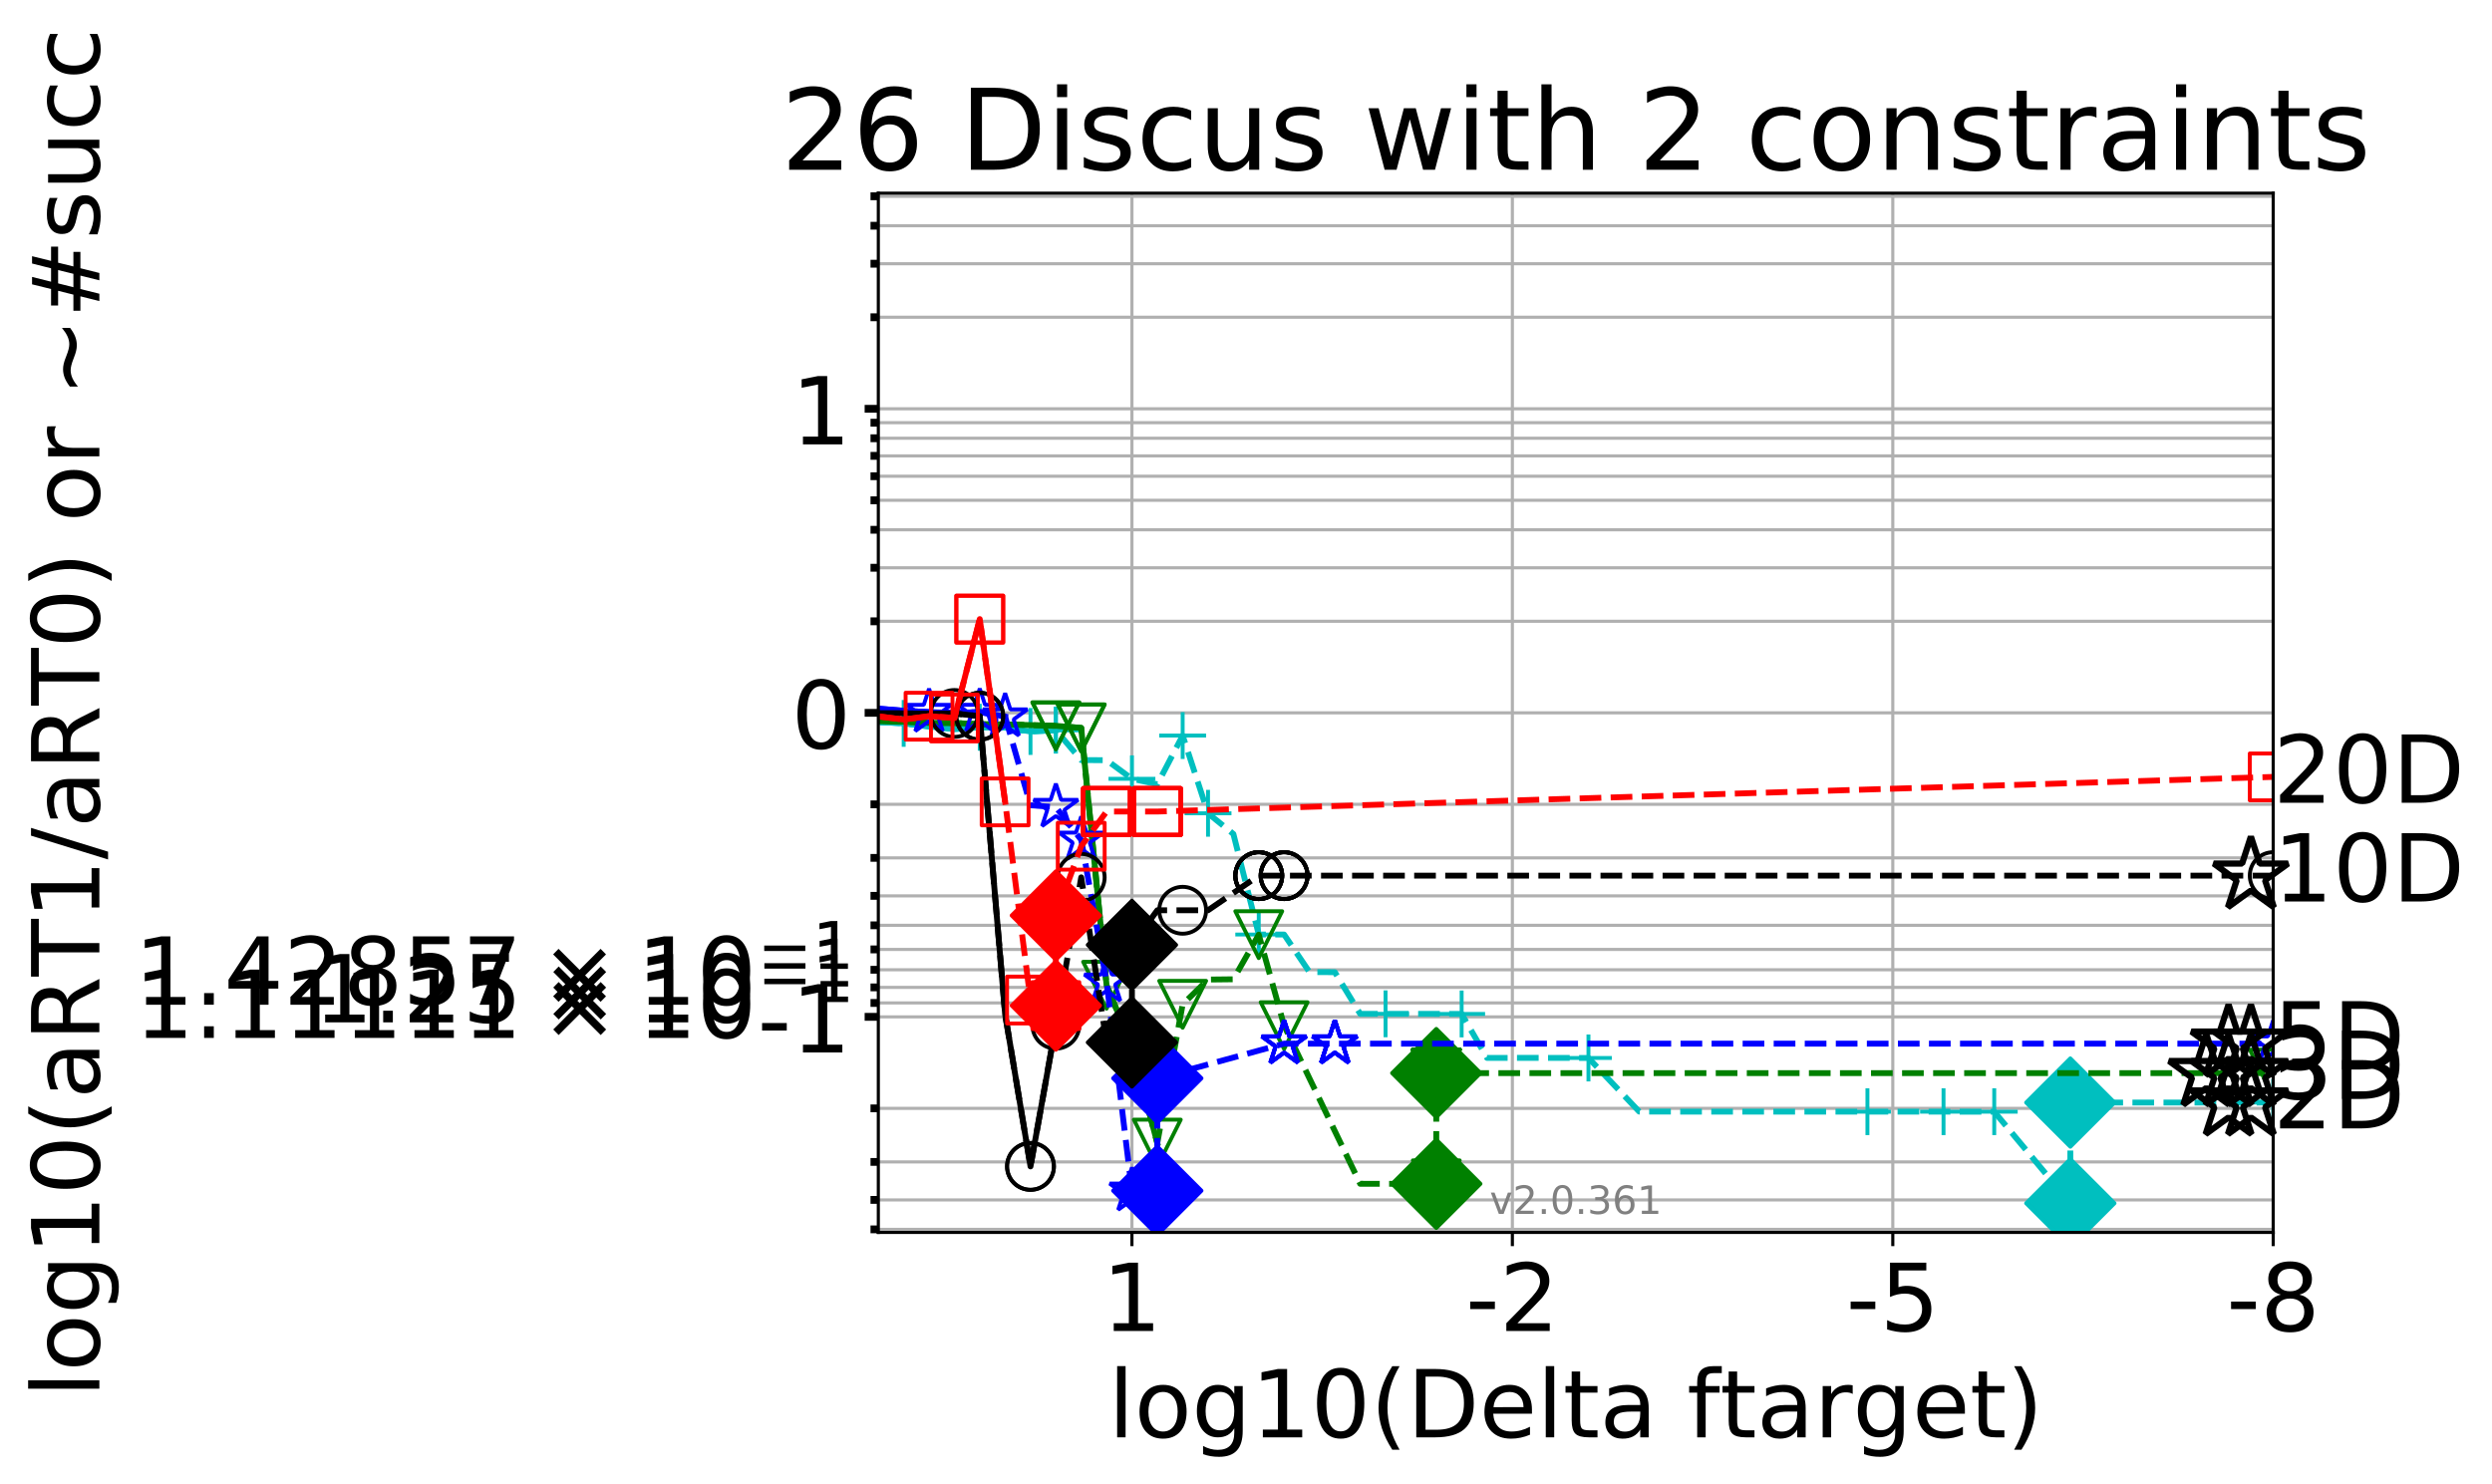 <?xml version="1.0" encoding="utf-8" standalone="no"?>
<!DOCTYPE svg PUBLIC "-//W3C//DTD SVG 1.1//EN"
  "http://www.w3.org/Graphics/SVG/1.1/DTD/svg11.dtd">
<!-- Created with matplotlib (http://matplotlib.org/) -->
<svg height="380pt" version="1.1" viewBox="0 0 638 380" width="638pt" xmlns="http://www.w3.org/2000/svg" xmlns:xlink="http://www.w3.org/1999/xlink">
 <defs>
  <style type="text/css">
*{stroke-linecap:butt;stroke-linejoin:round;}
  </style>
 </defs>
 <g id="figure_1">
  <g id="patch_1">
   <path d="M 0 380.235 
L 638.207 380.235 
L 638.207 0 
L 0 0 
z
" style="fill:#ffffff;"/>
  </g>
  <g id="axes_1">
   <g id="patch_2">
    <path d="M 224.868 315.58 
L 581.987 315.58 
L 581.987 49.468 
L 224.868 49.468 
z
" style="fill:#ffffff;"/>
   </g>
   <g id="matplotlib.axis_1">
    <g id="xtick_1">
     <g id="line2d_1">
      <path clip-path="url(#p2ea2e0d417)" d="M 581.987 315.58 
L 581.987 49.468 
" style="fill:none;stroke:#b0b0b0;stroke-linecap:square;stroke-width:0.8;"/>
     </g>
     <g id="line2d_2">
      <defs>
       <path d="M 0 0 
L 0 3.5 
" id="m1f373f2b9e" style="stroke:#000000;stroke-width:0.8;"/>
      </defs>
      <g>
       <use style="stroke:#000000;stroke-width:0.8;" x="581.987" xlink:href="#m1f373f2b9e" y="315.58"/>
      </g>
     </g>
     <g id="text_1">
      <!-- -8 -->
      <defs>
       <path d="M 4.891 31.391 
L 31.203 31.391 
L 31.203 23.391 
L 4.891 23.391 
z
" id="DejaVuSans-2d"/>
       <path d="M 31.781 34.625 
Q 24.75 34.625 20.719 30.859 
Q 16.703 27.094 16.703 20.516 
Q 16.703 13.922 20.719 10.156 
Q 24.75 6.391 31.781 6.391 
Q 38.812 6.391 42.859 10.172 
Q 46.922 13.969 46.922 20.516 
Q 46.922 27.094 42.891 30.859 
Q 38.875 34.625 31.781 34.625 
z
M 21.922 38.812 
Q 15.578 40.375 12.031 44.719 
Q 8.5 49.078 8.5 55.328 
Q 8.5 64.062 14.719 69.141 
Q 20.953 74.219 31.781 74.219 
Q 42.672 74.219 48.875 69.141 
Q 55.078 64.062 55.078 55.328 
Q 55.078 49.078 51.531 44.719 
Q 48 40.375 41.703 38.812 
Q 48.828 37.156 52.797 32.312 
Q 56.781 27.484 56.781 20.516 
Q 56.781 9.906 50.312 4.234 
Q 43.844 -1.422 31.781 -1.422 
Q 19.734 -1.422 13.25 4.234 
Q 6.781 9.906 6.781 20.516 
Q 6.781 27.484 10.781 32.312 
Q 14.797 37.156 21.922 38.812 
z
M 18.312 54.391 
Q 18.312 48.734 21.844 45.562 
Q 25.391 42.391 31.781 42.391 
Q 38.141 42.391 41.719 45.562 
Q 45.312 48.734 45.312 54.391 
Q 45.312 60.062 41.719 63.234 
Q 38.141 66.406 31.781 66.406 
Q 25.391 66.406 21.844 63.234 
Q 18.312 60.062 18.312 54.391 
z
" id="DejaVuSans-38"/>
      </defs>
      <g transform="translate(570.023 340.816)scale(0.24 -0.24)">
       <use xlink:href="#DejaVuSans-2d"/>
       <use x="36.084" xlink:href="#DejaVuSans-38"/>
      </g>
     </g>
    </g>
    <g id="xtick_2">
     <g id="line2d_3">
      <path clip-path="url(#p2ea2e0d417)" d="M 484.591 315.58 
L 484.591 49.468 
" style="fill:none;stroke:#b0b0b0;stroke-linecap:square;stroke-width:0.8;"/>
     </g>
     <g id="line2d_4">
      <g>
       <use style="stroke:#000000;stroke-width:0.8;" x="484.591" xlink:href="#m1f373f2b9e" y="315.58"/>
      </g>
     </g>
     <g id="text_2">
      <!-- -5 -->
      <defs>
       <path d="M 10.797 72.906 
L 49.516 72.906 
L 49.516 64.594 
L 19.828 64.594 
L 19.828 46.734 
Q 21.969 47.469 24.109 47.828 
Q 26.266 48.188 28.422 48.188 
Q 40.625 48.188 47.75 41.5 
Q 54.891 34.812 54.891 23.391 
Q 54.891 11.625 47.562 5.094 
Q 40.234 -1.422 26.906 -1.422 
Q 22.312 -1.422 17.547 -0.641 
Q 12.797 0.141 7.719 1.703 
L 7.719 11.625 
Q 12.109 9.234 16.797 8.062 
Q 21.484 6.891 26.703 6.891 
Q 35.156 6.891 40.078 11.328 
Q 45.016 15.766 45.016 23.391 
Q 45.016 31 40.078 35.438 
Q 35.156 39.891 26.703 39.891 
Q 22.75 39.891 18.812 39.016 
Q 14.891 38.141 10.797 36.281 
z
" id="DejaVuSans-35"/>
      </defs>
      <g transform="translate(472.627 340.816)scale(0.24 -0.24)">
       <use xlink:href="#DejaVuSans-2d"/>
       <use x="36.084" xlink:href="#DejaVuSans-35"/>
      </g>
     </g>
    </g>
    <g id="xtick_3">
     <g id="line2d_5">
      <path clip-path="url(#p2ea2e0d417)" d="M 387.195 315.58 
L 387.195 49.468 
" style="fill:none;stroke:#b0b0b0;stroke-linecap:square;stroke-width:0.8;"/>
     </g>
     <g id="line2d_6">
      <g>
       <use style="stroke:#000000;stroke-width:0.8;" x="387.195" xlink:href="#m1f373f2b9e" y="315.58"/>
      </g>
     </g>
     <g id="text_3">
      <!-- -2 -->
      <defs>
       <path d="M 19.188 8.297 
L 53.609 8.297 
L 53.609 0 
L 7.328 0 
L 7.328 8.297 
Q 12.938 14.109 22.625 23.891 
Q 32.328 33.688 34.812 36.531 
Q 39.547 41.844 41.422 45.531 
Q 43.312 49.219 43.312 52.781 
Q 43.312 58.594 39.234 62.25 
Q 35.156 65.922 28.609 65.922 
Q 23.969 65.922 18.812 64.312 
Q 13.672 62.703 7.812 59.422 
L 7.812 69.391 
Q 13.766 71.781 18.938 73 
Q 24.125 74.219 28.422 74.219 
Q 39.75 74.219 46.484 68.547 
Q 53.219 62.891 53.219 53.422 
Q 53.219 48.922 51.531 44.891 
Q 49.859 40.875 45.406 35.406 
Q 44.188 33.984 37.641 27.219 
Q 31.109 20.453 19.188 8.297 
z
" id="DejaVuSans-32"/>
      </defs>
      <g transform="translate(375.23 340.816)scale(0.24 -0.24)">
       <use xlink:href="#DejaVuSans-2d"/>
       <use x="36.084" xlink:href="#DejaVuSans-32"/>
      </g>
     </g>
    </g>
    <g id="xtick_4">
     <g id="line2d_7">
      <path clip-path="url(#p2ea2e0d417)" d="M 289.798 315.58 
L 289.798 49.468 
" style="fill:none;stroke:#b0b0b0;stroke-linecap:square;stroke-width:0.8;"/>
     </g>
     <g id="line2d_8">
      <g>
       <use style="stroke:#000000;stroke-width:0.8;" x="289.798" xlink:href="#m1f373f2b9e" y="315.58"/>
      </g>
     </g>
     <g id="text_4">
      <!-- 1 -->
      <defs>
       <path d="M 12.406 8.297 
L 28.516 8.297 
L 28.516 63.922 
L 10.984 60.406 
L 10.984 69.391 
L 28.422 72.906 
L 38.281 72.906 
L 38.281 8.297 
L 54.391 8.297 
L 54.391 0 
L 12.406 0 
z
" id="DejaVuSans-31"/>
      </defs>
      <g transform="translate(282.163 340.816)scale(0.24 -0.24)">
       <use xlink:href="#DejaVuSans-31"/>
      </g>
     </g>
    </g>
    <g id="text_5">
     <!-- log10(Delta ftarget) -->
     <defs>
      <path d="M 9.422 75.984 
L 18.406 75.984 
L 18.406 0 
L 9.422 0 
z
" id="DejaVuSans-6c"/>
      <path d="M 30.609 48.391 
Q 23.391 48.391 19.188 42.75 
Q 14.984 37.109 14.984 27.297 
Q 14.984 17.484 19.156 11.844 
Q 23.344 6.203 30.609 6.203 
Q 37.797 6.203 41.984 11.859 
Q 46.188 17.531 46.188 27.297 
Q 46.188 37.016 41.984 42.703 
Q 37.797 48.391 30.609 48.391 
z
M 30.609 56 
Q 42.328 56 49.016 48.375 
Q 55.719 40.766 55.719 27.297 
Q 55.719 13.875 49.016 6.219 
Q 42.328 -1.422 30.609 -1.422 
Q 18.844 -1.422 12.172 6.219 
Q 5.516 13.875 5.516 27.297 
Q 5.516 40.766 12.172 48.375 
Q 18.844 56 30.609 56 
z
" id="DejaVuSans-6f"/>
      <path d="M 45.406 27.984 
Q 45.406 37.75 41.375 43.109 
Q 37.359 48.484 30.078 48.484 
Q 22.859 48.484 18.828 43.109 
Q 14.797 37.75 14.797 27.984 
Q 14.797 18.266 18.828 12.891 
Q 22.859 7.516 30.078 7.516 
Q 37.359 7.516 41.375 12.891 
Q 45.406 18.266 45.406 27.984 
z
M 54.391 6.781 
Q 54.391 -7.172 48.188 -13.984 
Q 42 -20.797 29.203 -20.797 
Q 24.469 -20.797 20.266 -20.094 
Q 16.062 -19.391 12.109 -17.922 
L 12.109 -9.188 
Q 16.062 -11.328 19.922 -12.344 
Q 23.781 -13.375 27.781 -13.375 
Q 36.625 -13.375 41.016 -8.766 
Q 45.406 -4.156 45.406 5.172 
L 45.406 9.625 
Q 42.625 4.781 38.281 2.391 
Q 33.938 0 27.875 0 
Q 17.828 0 11.672 7.656 
Q 5.516 15.328 5.516 27.984 
Q 5.516 40.672 11.672 48.328 
Q 17.828 56 27.875 56 
Q 33.938 56 38.281 53.609 
Q 42.625 51.219 45.406 46.391 
L 45.406 54.688 
L 54.391 54.688 
z
" id="DejaVuSans-67"/>
      <path d="M 31.781 66.406 
Q 24.172 66.406 20.328 58.906 
Q 16.5 51.422 16.5 36.375 
Q 16.5 21.391 20.328 13.891 
Q 24.172 6.391 31.781 6.391 
Q 39.453 6.391 43.281 13.891 
Q 47.125 21.391 47.125 36.375 
Q 47.125 51.422 43.281 58.906 
Q 39.453 66.406 31.781 66.406 
z
M 31.781 74.219 
Q 44.047 74.219 50.516 64.516 
Q 56.984 54.828 56.984 36.375 
Q 56.984 17.969 50.516 8.266 
Q 44.047 -1.422 31.781 -1.422 
Q 19.531 -1.422 13.062 8.266 
Q 6.594 17.969 6.594 36.375 
Q 6.594 54.828 13.062 64.516 
Q 19.531 74.219 31.781 74.219 
z
" id="DejaVuSans-30"/>
      <path d="M 31 75.875 
Q 24.469 64.656 21.281 53.656 
Q 18.109 42.672 18.109 31.391 
Q 18.109 20.125 21.312 9.062 
Q 24.516 -2 31 -13.188 
L 23.188 -13.188 
Q 15.875 -1.703 12.234 9.375 
Q 8.594 20.453 8.594 31.391 
Q 8.594 42.281 12.203 53.312 
Q 15.828 64.359 23.188 75.875 
z
" id="DejaVuSans-28"/>
      <path d="M 19.672 64.797 
L 19.672 8.109 
L 31.594 8.109 
Q 46.688 8.109 53.688 14.938 
Q 60.688 21.781 60.688 36.531 
Q 60.688 51.172 53.688 57.984 
Q 46.688 64.797 31.594 64.797 
z
M 9.812 72.906 
L 30.078 72.906 
Q 51.266 72.906 61.172 64.094 
Q 71.094 55.281 71.094 36.531 
Q 71.094 17.672 61.125 8.828 
Q 51.172 0 30.078 0 
L 9.812 0 
z
" id="DejaVuSans-44"/>
      <path d="M 56.203 29.594 
L 56.203 25.203 
L 14.891 25.203 
Q 15.484 15.922 20.484 11.062 
Q 25.484 6.203 34.422 6.203 
Q 39.594 6.203 44.453 7.469 
Q 49.312 8.734 54.109 11.281 
L 54.109 2.781 
Q 49.266 0.734 44.188 -0.344 
Q 39.109 -1.422 33.891 -1.422 
Q 20.797 -1.422 13.156 6.188 
Q 5.516 13.812 5.516 26.812 
Q 5.516 40.234 12.766 48.109 
Q 20.016 56 32.328 56 
Q 43.359 56 49.781 48.891 
Q 56.203 41.797 56.203 29.594 
z
M 47.219 32.234 
Q 47.125 39.594 43.094 43.984 
Q 39.062 48.391 32.422 48.391 
Q 24.906 48.391 20.391 44.141 
Q 15.875 39.891 15.188 32.172 
z
" id="DejaVuSans-65"/>
      <path d="M 18.312 70.219 
L 18.312 54.688 
L 36.812 54.688 
L 36.812 47.703 
L 18.312 47.703 
L 18.312 18.016 
Q 18.312 11.328 20.141 9.422 
Q 21.969 7.516 27.594 7.516 
L 36.812 7.516 
L 36.812 0 
L 27.594 0 
Q 17.188 0 13.234 3.875 
Q 9.281 7.766 9.281 18.016 
L 9.281 47.703 
L 2.688 47.703 
L 2.688 54.688 
L 9.281 54.688 
L 9.281 70.219 
z
" id="DejaVuSans-74"/>
      <path d="M 34.281 27.484 
Q 23.391 27.484 19.188 25 
Q 14.984 22.516 14.984 16.5 
Q 14.984 11.719 18.141 8.906 
Q 21.297 6.109 26.703 6.109 
Q 34.188 6.109 38.703 11.406 
Q 43.219 16.703 43.219 25.484 
L 43.219 27.484 
z
M 52.203 31.203 
L 52.203 0 
L 43.219 0 
L 43.219 8.297 
Q 40.141 3.328 35.547 0.953 
Q 30.953 -1.422 24.312 -1.422 
Q 15.922 -1.422 10.953 3.297 
Q 6 8.016 6 15.922 
Q 6 25.141 12.172 29.828 
Q 18.359 34.516 30.609 34.516 
L 43.219 34.516 
L 43.219 35.406 
Q 43.219 41.609 39.141 45 
Q 35.062 48.391 27.688 48.391 
Q 23 48.391 18.547 47.266 
Q 14.109 46.141 10.016 43.891 
L 10.016 52.203 
Q 14.938 54.109 19.578 55.047 
Q 24.219 56 28.609 56 
Q 40.484 56 46.344 49.844 
Q 52.203 43.703 52.203 31.203 
z
" id="DejaVuSans-61"/>
      <path id="DejaVuSans-20"/>
      <path d="M 37.109 75.984 
L 37.109 68.5 
L 28.516 68.5 
Q 23.688 68.5 21.797 66.547 
Q 19.922 64.594 19.922 59.516 
L 19.922 54.688 
L 34.719 54.688 
L 34.719 47.703 
L 19.922 47.703 
L 19.922 0 
L 10.891 0 
L 10.891 47.703 
L 2.297 47.703 
L 2.297 54.688 
L 10.891 54.688 
L 10.891 58.5 
Q 10.891 67.625 15.141 71.797 
Q 19.391 75.984 28.609 75.984 
z
" id="DejaVuSans-66"/>
      <path d="M 41.109 46.297 
Q 39.594 47.172 37.812 47.578 
Q 36.031 48 33.891 48 
Q 26.266 48 22.188 43.047 
Q 18.109 38.094 18.109 28.812 
L 18.109 0 
L 9.078 0 
L 9.078 54.688 
L 18.109 54.688 
L 18.109 46.188 
Q 20.953 51.172 25.484 53.578 
Q 30.031 56 36.531 56 
Q 37.453 56 38.578 55.875 
Q 39.703 55.766 41.062 55.516 
z
" id="DejaVuSans-72"/>
      <path d="M 8.016 75.875 
L 15.828 75.875 
Q 23.141 64.359 26.781 53.312 
Q 30.422 42.281 30.422 31.391 
Q 30.422 20.453 26.781 9.375 
Q 23.141 -1.703 15.828 -13.188 
L 8.016 -13.188 
Q 14.5 -2 17.703 9.062 
Q 20.906 20.125 20.906 31.391 
Q 20.906 42.672 17.703 53.656 
Q 14.5 64.656 8.016 75.875 
z
" id="DejaVuSans-29"/>
     </defs>
     <g transform="translate(283.752 368.043)scale(0.24 -0.24)">
      <use xlink:href="#DejaVuSans-6c"/>
      <use x="27.783" xlink:href="#DejaVuSans-6f"/>
      <use x="88.965" xlink:href="#DejaVuSans-67"/>
      <use x="152.441" xlink:href="#DejaVuSans-31"/>
      <use x="216.064" xlink:href="#DejaVuSans-30"/>
      <use x="279.688" xlink:href="#DejaVuSans-28"/>
      <use x="318.701" xlink:href="#DejaVuSans-44"/>
      <use x="395.703" xlink:href="#DejaVuSans-65"/>
      <use x="457.227" xlink:href="#DejaVuSans-6c"/>
      <use x="485.01" xlink:href="#DejaVuSans-74"/>
      <use x="524.219" xlink:href="#DejaVuSans-61"/>
      <use x="585.498" xlink:href="#DejaVuSans-20"/>
      <use x="617.285" xlink:href="#DejaVuSans-66"/>
      <use x="652.475" xlink:href="#DejaVuSans-74"/>
      <use x="691.684" xlink:href="#DejaVuSans-61"/>
      <use x="752.963" xlink:href="#DejaVuSans-72"/>
      <use x="794.061" xlink:href="#DejaVuSans-67"/>
      <use x="857.537" xlink:href="#DejaVuSans-65"/>
      <use x="919.061" xlink:href="#DejaVuSans-74"/>
      <use x="958.27" xlink:href="#DejaVuSans-29"/>
     </g>
    </g>
   </g>
   <g id="matplotlib.axis_2">
    <g id="ytick_1">
     <g id="line2d_9">
      <path clip-path="url(#p2ea2e0d417)" d="M 224.868 260.375 
L 581.987 260.375 
" style="fill:none;stroke:#b0b0b0;stroke-linecap:square;stroke-width:0.8;"/>
     </g>
     <g id="line2d_10">
      <defs>
       <path d="M 0 0 
L -3.5 0 
" id="m0659b19c96" style="stroke:#000000;stroke-width:2;"/>
      </defs>
      <g>
       <use style="stroke:#000000;stroke-width:2;" x="224.868" xlink:href="#m0659b19c96" y="260.375"/>
      </g>
     </g>
     <g id="text_6">
      <!-- -1 -->
      <g transform="translate(193.939 269.493)scale(0.24 -0.24)">
       <use xlink:href="#DejaVuSans-2d"/>
       <use x="36.084" xlink:href="#DejaVuSans-31"/>
      </g>
     </g>
    </g>
    <g id="ytick_2">
     <g id="line2d_11">
      <path clip-path="url(#p2ea2e0d417)" d="M 224.868 182.524 
L 581.987 182.524 
" style="fill:none;stroke:#b0b0b0;stroke-linecap:square;stroke-width:0.8;"/>
     </g>
     <g id="line2d_12">
      <g>
       <use style="stroke:#000000;stroke-width:2;" x="224.868" xlink:href="#m0659b19c96" y="182.524"/>
      </g>
     </g>
     <g id="text_7">
      <!-- 0 -->
      <g transform="translate(202.597 191.642)scale(0.24 -0.24)">
       <use xlink:href="#DejaVuSans-30"/>
      </g>
     </g>
    </g>
    <g id="ytick_3">
     <g id="line2d_13">
      <path clip-path="url(#p2ea2e0d417)" d="M 224.868 104.673 
L 581.987 104.673 
" style="fill:none;stroke:#b0b0b0;stroke-linecap:square;stroke-width:0.8;"/>
     </g>
     <g id="line2d_14">
      <g>
       <use style="stroke:#000000;stroke-width:2;" x="224.868" xlink:href="#m0659b19c96" y="104.673"/>
      </g>
     </g>
     <g id="text_8">
      <!-- 1 -->
      <g transform="translate(202.597 113.791)scale(0.24 -0.24)">
       <use xlink:href="#DejaVuSans-31"/>
      </g>
     </g>
    </g>
    <g id="ytick_4">
     <g id="line2d_15">
      <path clip-path="url(#p2ea2e0d417)" d="M 224.868 314.79 
L 581.987 314.79 
" style="fill:none;stroke:#b0b0b0;stroke-linecap:square;stroke-width:0.8;"/>
     </g>
     <g id="line2d_16">
      <defs>
       <path d="M 0 0 
L -2 0 
" id="mede26417a7" style="stroke:#000000;stroke-width:2;"/>
      </defs>
      <g>
       <use style="stroke:#000000;stroke-width:2;" x="224.868" xlink:href="#mede26417a7" y="314.79"/>
      </g>
     </g>
    </g>
    <g id="ytick_5">
     <g id="line2d_17">
      <path clip-path="url(#p2ea2e0d417)" d="M 224.868 307.246 
L 581.987 307.246 
" style="fill:none;stroke:#b0b0b0;stroke-linecap:square;stroke-width:0.8;"/>
     </g>
     <g id="line2d_18">
      <g>
       <use style="stroke:#000000;stroke-width:2;" x="224.868" xlink:href="#mede26417a7" y="307.246"/>
      </g>
     </g>
    </g>
    <g id="ytick_6">
     <g id="line2d_19">
      <path clip-path="url(#p2ea2e0d417)" d="M 224.868 297.519 
L 581.987 297.519 
" style="fill:none;stroke:#b0b0b0;stroke-linecap:square;stroke-width:0.8;"/>
     </g>
     <g id="line2d_20">
      <g>
       <use style="stroke:#000000;stroke-width:2;" x="224.868" xlink:href="#mede26417a7" y="297.519"/>
      </g>
     </g>
    </g>
    <g id="ytick_7">
     <g id="line2d_21">
      <path clip-path="url(#p2ea2e0d417)" d="M 224.868 283.81 
L 581.987 283.81 
" style="fill:none;stroke:#b0b0b0;stroke-linecap:square;stroke-width:0.8;"/>
     </g>
     <g id="line2d_22">
      <g>
       <use style="stroke:#000000;stroke-width:2;" x="224.868" xlink:href="#mede26417a7" y="283.81"/>
      </g>
     </g>
    </g>
    <g id="ytick_8">
     <g id="line2d_23">
      <path clip-path="url(#p2ea2e0d417)" d="M 224.868 256.812 
L 581.987 256.812 
" style="fill:none;stroke:#b0b0b0;stroke-linecap:square;stroke-width:0.8;"/>
     </g>
     <g id="line2d_24">
      <g>
       <use style="stroke:#000000;stroke-width:2;" x="224.868" xlink:href="#mede26417a7" y="256.812"/>
      </g>
     </g>
     <g id="text_9">
      <!-- $\mathdefault{1.11111\times10^{-1}}$ -->
      <defs>
       <path d="M 10.688 12.406 
L 21 12.406 
L 21 0 
L 10.688 0 
z
" id="DejaVuSans-2e"/>
       <path d="M 70.125 53.719 
L 47.797 31.297 
L 70.125 8.984 
L 64.312 3.078 
L 41.891 25.484 
L 19.484 3.078 
L 13.719 8.984 
L 35.984 31.297 
L 13.719 53.719 
L 19.484 59.625 
L 41.891 37.203 
L 64.312 59.625 
z
" id="DejaVuSans-d7"/>
       <path d="M 10.594 35.5 
L 73.188 35.5 
L 73.188 27.203 
L 10.594 27.203 
z
" id="DejaVuSans-2212"/>
      </defs>
      <g transform="translate(34.428 265.931)scale(0.24 -0.24)">
       <use transform="translate(0 0.684)" xlink:href="#DejaVuSans-31"/>
       <use transform="translate(63.623 0.684)" xlink:href="#DejaVuSans-2e"/>
       <use transform="translate(95.41 0.684)" xlink:href="#DejaVuSans-31"/>
       <use transform="translate(159.033 0.684)" xlink:href="#DejaVuSans-31"/>
       <use transform="translate(222.656 0.684)" xlink:href="#DejaVuSans-31"/>
       <use transform="translate(286.279 0.684)" xlink:href="#DejaVuSans-31"/>
       <use transform="translate(349.902 0.684)" xlink:href="#DejaVuSans-31"/>
       <use transform="translate(433.008 0.684)" xlink:href="#DejaVuSans-d7"/>
       <use transform="translate(536.279 0.684)" xlink:href="#DejaVuSans-31"/>
       <use transform="translate(599.902 0.684)" xlink:href="#DejaVuSans-30"/>
       <use transform="translate(664.482 38.966)scale(0.7)" xlink:href="#DejaVuSans-2212"/>
       <use transform="translate(723.135 38.966)scale(0.7)" xlink:href="#DejaVuSans-31"/>
      </g>
     </g>
    </g>
    <g id="ytick_9">
     <g id="line2d_25">
      <path clip-path="url(#p2ea2e0d417)" d="M 224.868 252.83 
L 581.987 252.83 
" style="fill:none;stroke:#b0b0b0;stroke-linecap:square;stroke-width:0.8;"/>
     </g>
     <g id="line2d_26">
      <g>
       <use style="stroke:#000000;stroke-width:2;" x="224.868" xlink:href="#mede26417a7" y="252.83"/>
      </g>
     </g>
     <g id="text_10">
      <!-- $\mathdefault{1.25\times10^{-1}}$ -->
      <g transform="translate(80.267 261.948)scale(0.24 -0.24)">
       <use transform="translate(0 0.684)" xlink:href="#DejaVuSans-31"/>
       <use transform="translate(63.623 0.684)" xlink:href="#DejaVuSans-2e"/>
       <use transform="translate(95.332 0.684)" xlink:href="#DejaVuSans-32"/>
       <use transform="translate(158.955 0.684)" xlink:href="#DejaVuSans-35"/>
       <use transform="translate(242.061 0.684)" xlink:href="#DejaVuSans-d7"/>
       <use transform="translate(345.332 0.684)" xlink:href="#DejaVuSans-31"/>
       <use transform="translate(408.955 0.684)" xlink:href="#DejaVuSans-30"/>
       <use transform="translate(473.535 38.966)scale(0.7)" xlink:href="#DejaVuSans-2212"/>
       <use transform="translate(532.188 38.966)scale(0.7)" xlink:href="#DejaVuSans-31"/>
      </g>
     </g>
    </g>
    <g id="ytick_10">
     <g id="line2d_27">
      <path clip-path="url(#p2ea2e0d417)" d="M 224.868 248.315 
L 581.987 248.315 
" style="fill:none;stroke:#b0b0b0;stroke-linecap:square;stroke-width:0.8;"/>
     </g>
     <g id="line2d_28">
      <g>
       <use style="stroke:#000000;stroke-width:2;" x="224.868" xlink:href="#mede26417a7" y="248.315"/>
      </g>
     </g>
     <g id="text_11">
      <!-- $\mathdefault{1.42857\times10^{-1}}$ -->
      <defs>
       <path d="M 37.797 64.312 
L 12.891 25.391 
L 37.797 25.391 
z
M 35.203 72.906 
L 47.609 72.906 
L 47.609 25.391 
L 58.016 25.391 
L 58.016 17.188 
L 47.609 17.188 
L 47.609 0 
L 37.797 0 
L 37.797 17.188 
L 4.891 17.188 
L 4.891 26.703 
z
" id="DejaVuSans-34"/>
       <path d="M 8.203 72.906 
L 55.078 72.906 
L 55.078 68.703 
L 28.609 0 
L 18.312 0 
L 43.219 64.594 
L 8.203 64.594 
z
" id="DejaVuSans-37"/>
      </defs>
      <g transform="translate(34.428 257.434)scale(0.24 -0.24)">
       <use transform="translate(0 0.684)" xlink:href="#DejaVuSans-31"/>
       <use transform="translate(63.623 0.684)" xlink:href="#DejaVuSans-2e"/>
       <use transform="translate(95.41 0.684)" xlink:href="#DejaVuSans-34"/>
       <use transform="translate(159.033 0.684)" xlink:href="#DejaVuSans-32"/>
       <use transform="translate(222.656 0.684)" xlink:href="#DejaVuSans-38"/>
       <use transform="translate(286.279 0.684)" xlink:href="#DejaVuSans-35"/>
       <use transform="translate(349.793 0.684)" xlink:href="#DejaVuSans-37"/>
       <use transform="translate(432.898 0.684)" xlink:href="#DejaVuSans-d7"/>
       <use transform="translate(536.17 0.684)" xlink:href="#DejaVuSans-31"/>
       <use transform="translate(599.793 0.684)" xlink:href="#DejaVuSans-30"/>
       <use transform="translate(664.373 38.966)scale(0.7)" xlink:href="#DejaVuSans-2212"/>
       <use transform="translate(723.025 38.966)scale(0.7)" xlink:href="#DejaVuSans-31"/>
      </g>
     </g>
    </g>
    <g id="ytick_11">
     <g id="line2d_29">
      <path clip-path="url(#p2ea2e0d417)" d="M 224.868 243.104 
L 581.987 243.104 
" style="fill:none;stroke:#b0b0b0;stroke-linecap:square;stroke-width:0.8;"/>
     </g>
     <g id="line2d_30">
      <g>
       <use style="stroke:#000000;stroke-width:2;" x="224.868" xlink:href="#mede26417a7" y="243.104"/>
      </g>
     </g>
    </g>
    <g id="ytick_12">
     <g id="line2d_31">
      <path clip-path="url(#p2ea2e0d417)" d="M 224.868 236.939 
L 581.987 236.939 
" style="fill:none;stroke:#b0b0b0;stroke-linecap:square;stroke-width:0.8;"/>
     </g>
     <g id="line2d_32">
      <g>
       <use style="stroke:#000000;stroke-width:2;" x="224.868" xlink:href="#mede26417a7" y="236.939"/>
      </g>
     </g>
    </g>
    <g id="ytick_13">
     <g id="line2d_33">
      <path clip-path="url(#p2ea2e0d417)" d="M 224.868 229.395 
L 581.987 229.395 
" style="fill:none;stroke:#b0b0b0;stroke-linecap:square;stroke-width:0.8;"/>
     </g>
     <g id="line2d_34">
      <g>
       <use style="stroke:#000000;stroke-width:2;" x="224.868" xlink:href="#mede26417a7" y="229.395"/>
      </g>
     </g>
    </g>
    <g id="ytick_14">
     <g id="line2d_35">
      <path clip-path="url(#p2ea2e0d417)" d="M 224.868 219.668 
L 581.987 219.668 
" style="fill:none;stroke:#b0b0b0;stroke-linecap:square;stroke-width:0.8;"/>
     </g>
     <g id="line2d_36">
      <g>
       <use style="stroke:#000000;stroke-width:2;" x="224.868" xlink:href="#mede26417a7" y="219.668"/>
      </g>
     </g>
    </g>
    <g id="ytick_15">
     <g id="line2d_37">
      <path clip-path="url(#p2ea2e0d417)" d="M 224.868 205.959 
L 581.987 205.959 
" style="fill:none;stroke:#b0b0b0;stroke-linecap:square;stroke-width:0.8;"/>
     </g>
     <g id="line2d_38">
      <g>
       <use style="stroke:#000000;stroke-width:2;" x="224.868" xlink:href="#mede26417a7" y="205.959"/>
      </g>
     </g>
    </g>
    <g id="ytick_16">
     <g id="line2d_39">
      <path clip-path="url(#p2ea2e0d417)" d="M 224.868 159.088 
L 581.987 159.088 
" style="fill:none;stroke:#b0b0b0;stroke-linecap:square;stroke-width:0.8;"/>
     </g>
     <g id="line2d_40">
      <g>
       <use style="stroke:#000000;stroke-width:2;" x="224.868" xlink:href="#mede26417a7" y="159.088"/>
      </g>
     </g>
    </g>
    <g id="ytick_17">
     <g id="line2d_41">
      <path clip-path="url(#p2ea2e0d417)" d="M 224.868 145.379 
L 581.987 145.379 
" style="fill:none;stroke:#b0b0b0;stroke-linecap:square;stroke-width:0.8;"/>
     </g>
     <g id="line2d_42">
      <g>
       <use style="stroke:#000000;stroke-width:2;" x="224.868" xlink:href="#mede26417a7" y="145.379"/>
      </g>
     </g>
    </g>
    <g id="ytick_18">
     <g id="line2d_43">
      <path clip-path="url(#p2ea2e0d417)" d="M 224.868 135.653 
L 581.987 135.653 
" style="fill:none;stroke:#b0b0b0;stroke-linecap:square;stroke-width:0.8;"/>
     </g>
     <g id="line2d_44">
      <g>
       <use style="stroke:#000000;stroke-width:2;" x="224.868" xlink:href="#mede26417a7" y="135.653"/>
      </g>
     </g>
    </g>
    <g id="ytick_19">
     <g id="line2d_45">
      <path clip-path="url(#p2ea2e0d417)" d="M 224.868 128.108 
L 581.987 128.108 
" style="fill:none;stroke:#b0b0b0;stroke-linecap:square;stroke-width:0.8;"/>
     </g>
     <g id="line2d_46">
      <g>
       <use style="stroke:#000000;stroke-width:2;" x="224.868" xlink:href="#mede26417a7" y="128.108"/>
      </g>
     </g>
    </g>
    <g id="ytick_20">
     <g id="line2d_47">
      <path clip-path="url(#p2ea2e0d417)" d="M 224.868 121.944 
L 581.987 121.944 
" style="fill:none;stroke:#b0b0b0;stroke-linecap:square;stroke-width:0.8;"/>
     </g>
     <g id="line2d_48">
      <g>
       <use style="stroke:#000000;stroke-width:2;" x="224.868" xlink:href="#mede26417a7" y="121.944"/>
      </g>
     </g>
    </g>
    <g id="ytick_21">
     <g id="line2d_49">
      <path clip-path="url(#p2ea2e0d417)" d="M 224.868 116.732 
L 581.987 116.732 
" style="fill:none;stroke:#b0b0b0;stroke-linecap:square;stroke-width:0.8;"/>
     </g>
     <g id="line2d_50">
      <g>
       <use style="stroke:#000000;stroke-width:2;" x="224.868" xlink:href="#mede26417a7" y="116.732"/>
      </g>
     </g>
    </g>
    <g id="ytick_22">
     <g id="line2d_51">
      <path clip-path="url(#p2ea2e0d417)" d="M 224.868 112.217 
L 581.987 112.217 
" style="fill:none;stroke:#b0b0b0;stroke-linecap:square;stroke-width:0.8;"/>
     </g>
     <g id="line2d_52">
      <g>
       <use style="stroke:#000000;stroke-width:2;" x="224.868" xlink:href="#mede26417a7" y="112.217"/>
      </g>
     </g>
    </g>
    <g id="ytick_23">
     <g id="line2d_53">
      <path clip-path="url(#p2ea2e0d417)" d="M 224.868 108.235 
L 581.987 108.235 
" style="fill:none;stroke:#b0b0b0;stroke-linecap:square;stroke-width:0.8;"/>
     </g>
     <g id="line2d_54">
      <g>
       <use style="stroke:#000000;stroke-width:2;" x="224.868" xlink:href="#mede26417a7" y="108.235"/>
      </g>
     </g>
    </g>
    <g id="ytick_24">
     <g id="line2d_55">
      <path clip-path="url(#p2ea2e0d417)" d="M 224.868 81.237 
L 581.987 81.237 
" style="fill:none;stroke:#b0b0b0;stroke-linecap:square;stroke-width:0.8;"/>
     </g>
     <g id="line2d_56">
      <g>
       <use style="stroke:#000000;stroke-width:2;" x="224.868" xlink:href="#mede26417a7" y="81.237"/>
      </g>
     </g>
    </g>
    <g id="ytick_25">
     <g id="line2d_57">
      <path clip-path="url(#p2ea2e0d417)" d="M 224.868 67.528 
L 581.987 67.528 
" style="fill:none;stroke:#b0b0b0;stroke-linecap:square;stroke-width:0.8;"/>
     </g>
     <g id="line2d_58">
      <g>
       <use style="stroke:#000000;stroke-width:2;" x="224.868" xlink:href="#mede26417a7" y="67.528"/>
      </g>
     </g>
    </g>
    <g id="ytick_26">
     <g id="line2d_59">
      <path clip-path="url(#p2ea2e0d417)" d="M 224.868 57.802 
L 581.987 57.802 
" style="fill:none;stroke:#b0b0b0;stroke-linecap:square;stroke-width:0.8;"/>
     </g>
     <g id="line2d_60">
      <g>
       <use style="stroke:#000000;stroke-width:2;" x="224.868" xlink:href="#mede26417a7" y="57.802"/>
      </g>
     </g>
    </g>
    <g id="ytick_27">
     <g id="line2d_61">
      <path clip-path="url(#p2ea2e0d417)" d="M 224.868 50.257 
L 581.987 50.257 
" style="fill:none;stroke:#b0b0b0;stroke-linecap:square;stroke-width:0.8;"/>
     </g>
     <g id="line2d_62">
      <g>
       <use style="stroke:#000000;stroke-width:2;" x="224.868" xlink:href="#mede26417a7" y="50.257"/>
      </g>
     </g>
    </g>
    <g id="text_12">
     <!-- log10(aRT1/aRT0) or ~#succ -->
     <defs>
      <path d="M 44.391 34.188 
Q 47.562 33.109 50.562 29.594 
Q 53.562 26.078 56.594 19.922 
L 66.609 0 
L 56 0 
L 46.688 18.703 
Q 43.062 26.031 39.672 28.422 
Q 36.281 30.812 30.422 30.812 
L 19.672 30.812 
L 19.672 0 
L 9.812 0 
L 9.812 72.906 
L 32.078 72.906 
Q 44.578 72.906 50.734 67.672 
Q 56.891 62.453 56.891 51.906 
Q 56.891 45.016 53.688 40.469 
Q 50.484 35.938 44.391 34.188 
z
M 19.672 64.797 
L 19.672 38.922 
L 32.078 38.922 
Q 39.203 38.922 42.844 42.219 
Q 46.484 45.516 46.484 51.906 
Q 46.484 58.297 42.844 61.547 
Q 39.203 64.797 32.078 64.797 
z
" id="DejaVuSans-52"/>
      <path d="M -0.297 72.906 
L 61.375 72.906 
L 61.375 64.594 
L 35.5 64.594 
L 35.5 0 
L 25.594 0 
L 25.594 64.594 
L -0.297 64.594 
z
" id="DejaVuSans-54"/>
      <path d="M 25.391 72.906 
L 33.688 72.906 
L 8.297 -9.281 
L 0 -9.281 
z
" id="DejaVuSans-2f"/>
      <path d="M 73.188 39.891 
L 73.188 31.203 
Q 68.062 27.344 63.688 25.688 
Q 59.328 24.031 54.594 24.031 
Q 49.219 24.031 42.094 26.906 
Q 41.547 27.094 41.312 27.203 
Q 40.969 27.344 40.234 27.594 
Q 32.672 30.609 28.078 30.609 
Q 23.781 30.609 19.578 28.734 
Q 15.375 26.859 10.594 22.797 
L 10.594 31.5 
Q 15.719 35.359 20.094 37.031 
Q 24.469 38.719 29.203 38.719 
Q 34.578 38.719 41.75 35.797 
Q 42.234 35.594 42.484 35.5 
Q 42.875 35.359 43.562 35.109 
Q 51.125 32.078 55.719 32.078 
Q 59.906 32.078 64.031 33.938 
Q 68.172 35.797 73.188 39.891 
z
" id="DejaVuSans-7e"/>
      <path d="M 51.125 44 
L 36.922 44 
L 32.812 27.688 
L 47.125 27.688 
z
M 43.797 71.781 
L 38.719 51.516 
L 52.984 51.516 
L 58.109 71.781 
L 65.922 71.781 
L 60.891 51.516 
L 76.125 51.516 
L 76.125 44 
L 58.984 44 
L 54.984 27.688 
L 70.516 27.688 
L 70.516 20.219 
L 53.078 20.219 
L 48 0 
L 40.188 0 
L 45.219 20.219 
L 30.906 20.219 
L 25.875 0 
L 18.016 0 
L 23.094 20.219 
L 7.719 20.219 
L 7.719 27.688 
L 24.906 27.688 
L 29 44 
L 13.281 44 
L 13.281 51.516 
L 30.906 51.516 
L 35.891 71.781 
z
" id="DejaVuSans-23"/>
      <path d="M 44.281 53.078 
L 44.281 44.578 
Q 40.484 46.531 36.375 47.5 
Q 32.281 48.484 27.875 48.484 
Q 21.188 48.484 17.844 46.438 
Q 14.5 44.391 14.5 40.281 
Q 14.5 37.156 16.891 35.375 
Q 19.281 33.594 26.516 31.984 
L 29.594 31.297 
Q 39.156 29.25 43.188 25.516 
Q 47.219 21.781 47.219 15.094 
Q 47.219 7.469 41.188 3.016 
Q 35.156 -1.422 24.609 -1.422 
Q 20.219 -1.422 15.453 -0.562 
Q 10.688 0.297 5.422 2 
L 5.422 11.281 
Q 10.406 8.688 15.234 7.391 
Q 20.062 6.109 24.812 6.109 
Q 31.156 6.109 34.562 8.281 
Q 37.984 10.453 37.984 14.406 
Q 37.984 18.062 35.516 20.016 
Q 33.062 21.969 24.703 23.781 
L 21.578 24.516 
Q 13.234 26.266 9.516 29.906 
Q 5.812 33.547 5.812 39.891 
Q 5.812 47.609 11.281 51.797 
Q 16.75 56 26.812 56 
Q 31.781 56 36.172 55.266 
Q 40.578 54.547 44.281 53.078 
z
" id="DejaVuSans-73"/>
      <path d="M 8.5 21.578 
L 8.5 54.688 
L 17.484 54.688 
L 17.484 21.922 
Q 17.484 14.156 20.5 10.266 
Q 23.531 6.391 29.594 6.391 
Q 36.859 6.391 41.078 11.031 
Q 45.312 15.672 45.312 23.688 
L 45.312 54.688 
L 54.297 54.688 
L 54.297 0 
L 45.312 0 
L 45.312 8.406 
Q 42.047 3.422 37.719 1 
Q 33.406 -1.422 27.688 -1.422 
Q 18.266 -1.422 13.375 4.438 
Q 8.5 10.297 8.5 21.578 
z
M 31.109 56 
z
" id="DejaVuSans-75"/>
      <path d="M 48.781 52.594 
L 48.781 44.188 
Q 44.969 46.297 41.141 47.344 
Q 37.312 48.391 33.406 48.391 
Q 24.656 48.391 19.812 42.844 
Q 14.984 37.312 14.984 27.297 
Q 14.984 17.281 19.812 11.734 
Q 24.656 6.203 33.406 6.203 
Q 37.312 6.203 41.141 7.25 
Q 44.969 8.297 48.781 10.406 
L 48.781 2.094 
Q 45.016 0.344 40.984 -0.531 
Q 36.969 -1.422 32.422 -1.422 
Q 20.062 -1.422 12.781 6.344 
Q 5.516 14.109 5.516 27.297 
Q 5.516 40.672 12.859 48.328 
Q 20.219 56 33.016 56 
Q 37.156 56 41.109 55.141 
Q 45.062 54.297 48.781 52.594 
z
" id="DejaVuSans-63"/>
     </defs>
     <g transform="translate(25.436 357.848)rotate(-90)scale(0.24 -0.24)">
      <use xlink:href="#DejaVuSans-6c"/>
      <use x="27.783" xlink:href="#DejaVuSans-6f"/>
      <use x="88.965" xlink:href="#DejaVuSans-67"/>
      <use x="152.441" xlink:href="#DejaVuSans-31"/>
      <use x="216.064" xlink:href="#DejaVuSans-30"/>
      <use x="279.688" xlink:href="#DejaVuSans-28"/>
      <use x="318.701" xlink:href="#DejaVuSans-61"/>
      <use x="379.98" xlink:href="#DejaVuSans-52"/>
      <use x="449.354" xlink:href="#DejaVuSans-54"/>
      <use x="510.438" xlink:href="#DejaVuSans-31"/>
      <use x="574.061" xlink:href="#DejaVuSans-2f"/>
      <use x="607.752" xlink:href="#DejaVuSans-61"/>
      <use x="669.031" xlink:href="#DejaVuSans-52"/>
      <use x="738.404" xlink:href="#DejaVuSans-54"/>
      <use x="799.488" xlink:href="#DejaVuSans-30"/>
      <use x="863.111" xlink:href="#DejaVuSans-29"/>
      <use x="902.125" xlink:href="#DejaVuSans-20"/>
      <use x="933.912" xlink:href="#DejaVuSans-6f"/>
      <use x="995.094" xlink:href="#DejaVuSans-72"/>
      <use x="1036.207" xlink:href="#DejaVuSans-20"/>
      <use x="1067.994" xlink:href="#DejaVuSans-7e"/>
      <use x="1151.783" xlink:href="#DejaVuSans-23"/>
      <use x="1235.572" xlink:href="#DejaVuSans-73"/>
      <use x="1287.672" xlink:href="#DejaVuSans-75"/>
      <use x="1351.051" xlink:href="#DejaVuSans-63"/>
      <use x="1406.031" xlink:href="#DejaVuSans-63"/>
     </g>
    </g>
   </g>
   <g id="line2d_63">
    <path clip-path="url(#p2ea2e0d417)" d="M 224.868 184.845 
L 231.361 185.23 
L 237.854 186.011 
L 244.347 186.678 
L 250.84 186.213 
L 257.333 186.257 
L 263.826 187.301 
L 270.319 186.953 
L 276.812 194.634 
L 283.305 194.647 
L 289.798 199.422 
L 296.291 200.818 
L 302.785 188.349 
L 309.278 208.256 
L 315.771 213.55 
L 322.264 239.293 
L 328.757 239.298 
L 335.25 248.913 
L 341.743 248.936 
L 348.236 259.607 
L 354.729 259.6 
L 361.222 259.611 
L 367.716 259.614 
L 374.209 259.629 
L 380.702 270.883 
L 393.688 270.877 
L 400.181 270.883 
L 406.674 270.903 
L 419.66 284.628 
L 426.153 284.635 
L 432.646 284.648 
L 445.633 284.649 
L 458.619 284.651 
L 478.098 284.655 
L 484.591 284.656 
L 497.577 284.657 
L 510.563 284.662 
L 530.043 308.101 
" style="fill:none;stroke:#00bfbf;stroke-dasharray:5.55,2.4;stroke-dashoffset:0;stroke-width:1.5;"/>
   </g>
   <g id="line2d_64">
    <defs>
     <path d="M -6 0 
L 6 0 
M 0 6 
L 0 -6 
" id="m9f5bfe5435" style="stroke:#00bfbf;"/>
    </defs>
    <g clip-path="url(#p2ea2e0d417)">
     <use style="fill:none;stroke:#00bfbf;" x="270.319" xlink:href="#m9f5bfe5435" y="186.953"/>
     <use style="fill:none;stroke:#00bfbf;" x="289.798" xlink:href="#m9f5bfe5435" y="199.422"/>
     <use style="fill:none;stroke:#00bfbf;" x="302.785" xlink:href="#m9f5bfe5435" y="188.349"/>
     <use style="fill:none;stroke:#00bfbf;" x="309.278" xlink:href="#m9f5bfe5435" y="208.256"/>
     <use style="fill:none;stroke:#00bfbf;" x="322.264" xlink:href="#m9f5bfe5435" y="239.293"/>
     <use style="fill:none;stroke:#00bfbf;" x="354.729" xlink:href="#m9f5bfe5435" y="259.6"/>
     <use style="fill:none;stroke:#00bfbf;" x="374.209" xlink:href="#m9f5bfe5435" y="259.629"/>
     <use style="fill:none;stroke:#00bfbf;" x="406.674" xlink:href="#m9f5bfe5435" y="270.903"/>
     <use style="fill:none;stroke:#00bfbf;" x="478.098" xlink:href="#m9f5bfe5435" y="284.655"/>
     <use style="fill:none;stroke:#00bfbf;" x="497.577" xlink:href="#m9f5bfe5435" y="284.657"/>
     <use style="fill:none;stroke:#00bfbf;" x="510.563" xlink:href="#m9f5bfe5435" y="284.662"/>
     <use style="fill:none;stroke:#00bfbf;" x="530.043" xlink:href="#m9f5bfe5435" y="308.101"/>
    </g>
   </g>
   <g id="line2d_65"/>
   <g id="line2d_66">
    <path clip-path="url(#p2ea2e0d417)" d="M 224.868 184.845 
L 231.361 185.23 
L 237.854 186.011 
L 244.347 186.678 
L 250.84 186.213 
L 257.333 186.257 
L 263.826 187.301 
L 270.319 186.953 
" style="fill:none;stroke:#00bfbf;stroke-linecap:square;stroke-width:1.5;"/>
   </g>
   <g id="line2d_67">
    <g clip-path="url(#p2ea2e0d417)">
     <use style="fill:none;stroke:#00bfbf;" x="231.361" xlink:href="#m9f5bfe5435" y="185.23"/>
     <use style="fill:none;stroke:#00bfbf;" x="250.84" xlink:href="#m9f5bfe5435" y="186.213"/>
     <use style="fill:none;stroke:#00bfbf;" x="263.826" xlink:href="#m9f5bfe5435" y="187.301"/>
     <use style="fill:none;stroke:#00bfbf;" x="270.319" xlink:href="#m9f5bfe5435" y="186.953"/>
    </g>
   </g>
   <g id="line2d_68">
    <path clip-path="url(#p2ea2e0d417)" d="M 224.868 184.597 
L 231.361 184.805 
L 237.854 185.084 
L 244.347 185.121 
L 250.84 185.447 
L 257.333 185.484 
L 263.826 185.671 
L 270.319 185.853 
L 276.812 186.39 
L 283.305 252.282 
L 289.798 268.012 
L 296.291 292.698 
L 302.785 257.16 
L 309.278 250.826 
L 315.771 250.752 
L 322.264 239.328 
L 328.757 262.632 
L 348.236 303.119 
L 354.729 303.121 
L 361.222 303.123 
L 367.716 303.127 
" style="fill:none;stroke:#008000;stroke-dasharray:5.55,2.4;stroke-dashoffset:0;stroke-width:1.5;"/>
   </g>
   <g id="line2d_69">
    <defs>
     <path d="M -0 6 
L 6 -6 
L -6 -6 
z
" id="mb084c8a03e" style="stroke:#008000;stroke-linejoin:miter;"/>
    </defs>
    <g clip-path="url(#p2ea2e0d417)">
     <use style="fill:none;stroke:#008000;stroke-linejoin:miter;" x="270.319" xlink:href="#mb084c8a03e" y="185.853"/>
     <use style="fill:none;stroke:#008000;stroke-linejoin:miter;" x="276.812" xlink:href="#mb084c8a03e" y="186.39"/>
     <use style="fill:none;stroke:#008000;stroke-linejoin:miter;" x="289.798" xlink:href="#mb084c8a03e" y="268.012"/>
     <use style="fill:none;stroke:#008000;stroke-linejoin:miter;" x="302.785" xlink:href="#mb084c8a03e" y="257.16"/>
     <use style="fill:none;stroke:#008000;stroke-linejoin:miter;" x="322.264" xlink:href="#mb084c8a03e" y="239.328"/>
     <use style="fill:none;stroke:#008000;stroke-linejoin:miter;" x="328.757" xlink:href="#mb084c8a03e" y="262.632"/>
     <use style="fill:none;stroke:#008000;stroke-linejoin:miter;" x="367.716" xlink:href="#mb084c8a03e" y="303.127"/>
    </g>
   </g>
   <g id="line2d_70"/>
   <g id="line2d_71">
    <path clip-path="url(#p2ea2e0d417)" d="M 224.868 184.597 
L 231.361 184.805 
L 237.854 185.084 
L 244.347 185.121 
L 250.84 185.447 
L 257.333 185.484 
L 263.826 185.671 
L 270.319 185.853 
L 276.812 186.39 
L 283.305 252.282 
L 289.798 268.012 
L 296.291 292.698 
" style="fill:none;stroke:#008000;stroke-linecap:square;stroke-width:1.5;"/>
   </g>
   <g id="line2d_72">
    <g clip-path="url(#p2ea2e0d417)">
     <use style="fill:none;stroke:#008000;stroke-linejoin:miter;" x="270.319" xlink:href="#mb084c8a03e" y="185.853"/>
     <use style="fill:none;stroke:#008000;stroke-linejoin:miter;" x="276.812" xlink:href="#mb084c8a03e" y="186.39"/>
     <use style="fill:none;stroke:#008000;stroke-linejoin:miter;" x="283.305" xlink:href="#mb084c8a03e" y="252.282"/>
     <use style="fill:none;stroke:#008000;stroke-linejoin:miter;" x="289.798" xlink:href="#mb084c8a03e" y="268.012"/>
     <use style="fill:none;stroke:#008000;stroke-linejoin:miter;" x="296.291" xlink:href="#mb084c8a03e" y="292.698"/>
    </g>
   </g>
   <g id="line2d_73">
    <path clip-path="url(#p2ea2e0d417)" d="M 224.868 181.463 
L 231.361 181.995 
L 237.854 182.339 
L 244.347 182.559 
L 250.84 182.316 
L 257.333 183.5 
L 263.826 206.206 
L 270.319 206.668 
L 276.812 215.054 
L 283.305 251.395 
L 289.798 304.925 
L 296.291 304.893 
" style="fill:none;stroke:#0000ff;stroke-dasharray:5.55,2.4;stroke-dashoffset:0;stroke-width:1.5;"/>
   </g>
   <g id="line2d_74">
    <defs>
     <path d="M 0 -6 
L -1.347 -1.854 
L -5.706 -1.854 
L -2.18 0.708 
L -3.527 4.854 
L -0 2.292 
L 3.527 4.854 
L 2.18 0.708 
L 5.706 -1.854 
L 1.347 -1.854 
z
" id="me212f00331" style="stroke:#0000ff;stroke-linejoin:bevel;"/>
    </defs>
    <g clip-path="url(#p2ea2e0d417)">
     <use style="fill:none;stroke:#0000ff;stroke-linejoin:bevel;" x="270.319" xlink:href="#me212f00331" y="206.668"/>
     <use style="fill:none;stroke:#0000ff;stroke-linejoin:bevel;" x="276.812" xlink:href="#me212f00331" y="215.054"/>
     <use style="fill:none;stroke:#0000ff;stroke-linejoin:bevel;" x="283.305" xlink:href="#me212f00331" y="251.395"/>
     <use style="fill:none;stroke:#0000ff;stroke-linejoin:bevel;" x="289.798" xlink:href="#me212f00331" y="304.925"/>
     <use style="fill:none;stroke:#0000ff;stroke-linejoin:bevel;" x="296.291" xlink:href="#me212f00331" y="304.893"/>
    </g>
   </g>
   <g id="line2d_75"/>
   <g id="line2d_76">
    <path clip-path="url(#p2ea2e0d417)" d="M 224.868 181.463 
L 231.361 181.995 
L 237.854 182.339 
L 244.347 182.559 
L 250.84 182.316 
L 257.333 183.5 
" style="fill:none;stroke:#0000ff;stroke-linecap:square;stroke-width:1.5;"/>
   </g>
   <g id="line2d_77">
    <g clip-path="url(#p2ea2e0d417)">
     <use style="fill:none;stroke:#0000ff;stroke-linejoin:bevel;" x="237.854" xlink:href="#me212f00331" y="182.339"/>
     <use style="fill:none;stroke:#0000ff;stroke-linejoin:bevel;" x="250.84" xlink:href="#me212f00331" y="182.316"/>
     <use style="fill:none;stroke:#0000ff;stroke-linejoin:bevel;" x="257.333" xlink:href="#me212f00331" y="183.5"/>
    </g>
   </g>
   <g id="line2d_78">
    <path clip-path="url(#p2ea2e0d417)" d="M 224.868 182.66 
L 231.361 182.657 
L 237.854 182.769 
L 244.347 182.691 
L 250.84 183.386 
L 257.333 259.717 
L 263.826 298.667 
L 270.319 262.511 
L 276.812 224.662 
L 283.305 266.932 
L 289.798 266.918 
" style="fill:none;stroke:#000000;stroke-dasharray:5.55,2.4;stroke-dashoffset:0;stroke-width:1.5;"/>
   </g>
   <g id="line2d_79">
    <defs>
     <path d="M 0 6 
C 1.591 6 3.117 5.368 4.243 4.243 
C 5.368 3.117 6 1.591 6 0 
C 6 -1.591 5.368 -3.117 4.243 -4.243 
C 3.117 -5.368 1.591 -6 0 -6 
C -1.591 -6 -3.117 -5.368 -4.243 -4.243 
C -5.368 -3.117 -6 -1.591 -6 0 
C -6 1.591 -5.368 3.117 -4.243 4.243 
C -3.117 5.368 -1.591 6 0 6 
z
" id="m5118752b16" style="stroke:#000000;"/>
    </defs>
    <g clip-path="url(#p2ea2e0d417)">
     <use style="fill:none;stroke:#000000;" x="250.84" xlink:href="#m5118752b16" y="183.386"/>
     <use style="fill:none;stroke:#000000;" x="263.826" xlink:href="#m5118752b16" y="298.667"/>
     <use style="fill:none;stroke:#000000;" x="276.812" xlink:href="#m5118752b16" y="224.662"/>
     <use style="fill:none;stroke:#000000;" x="289.798" xlink:href="#m5118752b16" y="266.918"/>
    </g>
   </g>
   <g id="line2d_80"/>
   <g id="line2d_81">
    <path clip-path="url(#p2ea2e0d417)" d="M 224.868 182.66 
L 231.361 182.657 
L 237.854 182.769 
L 244.347 182.691 
L 250.84 183.386 
L 257.333 259.717 
L 263.826 298.667 
L 270.319 262.511 
" style="fill:none;stroke:#000000;stroke-linecap:square;stroke-width:1.5;"/>
   </g>
   <g id="line2d_82">
    <g clip-path="url(#p2ea2e0d417)">
     <use style="fill:none;stroke:#000000;" x="244.347" xlink:href="#m5118752b16" y="182.691"/>
     <use style="fill:none;stroke:#000000;" x="250.84" xlink:href="#m5118752b16" y="183.386"/>
     <use style="fill:none;stroke:#000000;" x="263.826" xlink:href="#m5118752b16" y="298.667"/>
     <use style="fill:none;stroke:#000000;" x="270.319" xlink:href="#m5118752b16" y="262.511"/>
    </g>
   </g>
   <g id="line2d_83">
    <path clip-path="url(#p2ea2e0d417)" d="M 224.868 183.444 
L 231.361 184.251 
L 237.854 183.38 
L 244.347 183.843 
L 250.84 158.527 
L 257.333 205.331 
L 263.826 256.074 
L 270.319 257.488 
" style="fill:none;stroke:#ff0000;stroke-dasharray:5.55,2.4;stroke-dashoffset:0;stroke-width:1.5;"/>
   </g>
   <g id="line2d_84">
    <defs>
     <path d="M -6 6 
L 6 6 
L 6 -6 
L -6 -6 
z
" id="mdea66f2202" style="stroke:#ff0000;stroke-linejoin:miter;"/>
    </defs>
    <g clip-path="url(#p2ea2e0d417)">
     <use style="fill:none;stroke:#ff0000;stroke-linejoin:miter;" x="244.347" xlink:href="#mdea66f2202" y="183.843"/>
     <use style="fill:none;stroke:#ff0000;stroke-linejoin:miter;" x="250.84" xlink:href="#mdea66f2202" y="158.527"/>
     <use style="fill:none;stroke:#ff0000;stroke-linejoin:miter;" x="263.826" xlink:href="#mdea66f2202" y="256.074"/>
     <use style="fill:none;stroke:#ff0000;stroke-linejoin:miter;" x="270.319" xlink:href="#mdea66f2202" y="257.488"/>
    </g>
   </g>
   <g id="line2d_85"/>
   <g id="line2d_86">
    <path clip-path="url(#p2ea2e0d417)" d="M 224.868 183.444 
L 231.361 184.251 
L 237.854 183.38 
L 244.347 183.843 
L 250.84 158.527 
L 257.333 205.331 
" style="fill:none;stroke:#ff0000;stroke-linecap:square;stroke-width:1.5;"/>
   </g>
   <g id="line2d_87">
    <g clip-path="url(#p2ea2e0d417)">
     <use style="fill:none;stroke:#ff0000;stroke-linejoin:miter;" x="237.854" xlink:href="#mdea66f2202" y="183.38"/>
     <use style="fill:none;stroke:#ff0000;stroke-linejoin:miter;" x="250.84" xlink:href="#mdea66f2202" y="158.527"/>
     <use style="fill:none;stroke:#ff0000;stroke-linejoin:miter;" x="257.333" xlink:href="#mdea66f2202" y="205.331"/>
    </g>
   </g>
   <g id="line2d_88">
    <defs>
     <path d="M -0 11.314 
L 11.314 0 
L 0 -11.314 
L -11.314 -0 
z
" id="m56921b986f" style="stroke:#00bfbf;stroke-linejoin:miter;"/>
    </defs>
    <g clip-path="url(#p2ea2e0d417)">
     <use style="fill:#00bfbf;stroke:#00bfbf;stroke-linejoin:miter;" x="530.043" xlink:href="#m56921b986f" y="308.101"/>
    </g>
   </g>
   <g id="line2d_89">
    <path clip-path="url(#p2ea2e0d417)" d="M 530.043 308.101 
L 530.043 282.316 
" style="fill:none;stroke:#00bfbf;stroke-dasharray:5.55,2.4;stroke-dashoffset:0;stroke-width:1.5;"/>
   </g>
   <g id="line2d_90">
    <g clip-path="url(#p2ea2e0d417)">
     <use style="fill:#00bfbf;stroke:#00bfbf;stroke-linejoin:miter;" x="530.043" xlink:href="#m56921b986f" y="282.316"/>
    </g>
   </g>
   <g id="line2d_91">
    <path clip-path="url(#p2ea2e0d417)" d="M 530.043 282.316 
L 581.987 282.316 
" style="fill:none;stroke:#00bfbf;stroke-dasharray:5.55,2.4;stroke-dashoffset:0;stroke-width:1.5;"/>
   </g>
   <g id="line2d_92">
    <g clip-path="url(#p2ea2e0d417)">
     <use style="fill:none;stroke:#00bfbf;" x="530.043" xlink:href="#m9f5bfe5435" y="282.316"/>
     <use style="fill:none;stroke:#00bfbf;" x="530.043" xlink:href="#m9f5bfe5435" y="282.316"/>
     <use style="fill:none;stroke:#00bfbf;" x="530.043" xlink:href="#m9f5bfe5435" y="282.316"/>
     <use style="fill:none;stroke:#00bfbf;" x="581.987" xlink:href="#m9f5bfe5435" y="282.316"/>
    </g>
   </g>
   <g id="line2d_93">
    <defs>
     <path d="M -0 11.314 
L 11.314 0 
L 0 -11.314 
L -11.314 -0 
z
" id="m157ec06c0c" style="stroke:#008000;stroke-linejoin:miter;"/>
    </defs>
    <g clip-path="url(#p2ea2e0d417)">
     <use style="fill:#008000;stroke:#008000;stroke-linejoin:miter;" x="367.716" xlink:href="#m157ec06c0c" y="303.127"/>
    </g>
   </g>
   <g id="line2d_94">
    <path clip-path="url(#p2ea2e0d417)" d="M 367.716 303.127 
L 367.716 274.776 
" style="fill:none;stroke:#008000;stroke-dasharray:5.55,2.4;stroke-dashoffset:0;stroke-width:1.5;"/>
   </g>
   <g id="line2d_95">
    <g clip-path="url(#p2ea2e0d417)">
     <use style="fill:#008000;stroke:#008000;stroke-linejoin:miter;" x="367.716" xlink:href="#m157ec06c0c" y="274.776"/>
    </g>
   </g>
   <g id="line2d_96">
    <path clip-path="url(#p2ea2e0d417)" d="M 367.716 274.776 
L 581.987 274.776 
" style="fill:none;stroke:#008000;stroke-dasharray:5.55,2.4;stroke-dashoffset:0;stroke-width:1.5;"/>
   </g>
   <g id="line2d_97">
    <g clip-path="url(#p2ea2e0d417)">
     <use style="fill:none;stroke:#008000;stroke-linejoin:miter;" x="367.716" xlink:href="#mb084c8a03e" y="274.776"/>
     <use style="fill:none;stroke:#008000;stroke-linejoin:miter;" x="367.716" xlink:href="#mb084c8a03e" y="274.776"/>
     <use style="fill:none;stroke:#008000;stroke-linejoin:miter;" x="367.716" xlink:href="#mb084c8a03e" y="274.776"/>
     <use style="fill:none;stroke:#008000;stroke-linejoin:miter;" x="367.716" xlink:href="#mb084c8a03e" y="274.776"/>
     <use style="fill:none;stroke:#008000;stroke-linejoin:miter;" x="367.716" xlink:href="#mb084c8a03e" y="274.776"/>
     <use style="fill:none;stroke:#008000;stroke-linejoin:miter;" x="367.716" xlink:href="#mb084c8a03e" y="274.776"/>
     <use style="fill:none;stroke:#008000;stroke-linejoin:miter;" x="367.716" xlink:href="#mb084c8a03e" y="274.776"/>
     <use style="fill:none;stroke:#008000;stroke-linejoin:miter;" x="367.716" xlink:href="#mb084c8a03e" y="274.776"/>
     <use style="fill:none;stroke:#008000;stroke-linejoin:miter;" x="581.987" xlink:href="#mb084c8a03e" y="274.776"/>
    </g>
   </g>
   <g id="line2d_98">
    <defs>
     <path d="M -0 11.314 
L 11.314 0 
L 0 -11.314 
L -11.314 -0 
z
" id="md5b21bf75a" style="stroke:#0000ff;stroke-linejoin:miter;"/>
    </defs>
    <g clip-path="url(#p2ea2e0d417)">
     <use style="fill:#0000ff;stroke:#0000ff;stroke-linejoin:miter;" x="296.291" xlink:href="#md5b21bf75a" y="304.893"/>
    </g>
   </g>
   <g id="line2d_99">
    <path clip-path="url(#p2ea2e0d417)" d="M 296.291 304.893 
L 296.291 276.106 
" style="fill:none;stroke:#0000ff;stroke-dasharray:5.55,2.4;stroke-dashoffset:0;stroke-width:1.5;"/>
   </g>
   <g id="line2d_100">
    <g clip-path="url(#p2ea2e0d417)">
     <use style="fill:#0000ff;stroke:#0000ff;stroke-linejoin:miter;" x="296.291" xlink:href="#md5b21bf75a" y="276.106"/>
    </g>
   </g>
   <g id="line2d_101">
    <path clip-path="url(#p2ea2e0d417)" d="M 296.291 276.106 
L 328.757 267.236 
L 341.743 267.236 
L 581.987 267.236 
" style="fill:none;stroke:#0000ff;stroke-dasharray:5.55,2.4;stroke-dashoffset:0;stroke-width:1.5;"/>
   </g>
   <g id="line2d_102">
    <g clip-path="url(#p2ea2e0d417)">
     <use style="fill:none;stroke:#0000ff;stroke-linejoin:bevel;" x="296.291" xlink:href="#me212f00331" y="276.106"/>
     <use style="fill:none;stroke:#0000ff;stroke-linejoin:bevel;" x="328.757" xlink:href="#me212f00331" y="267.236"/>
     <use style="fill:none;stroke:#0000ff;stroke-linejoin:bevel;" x="328.757" xlink:href="#me212f00331" y="267.236"/>
     <use style="fill:none;stroke:#0000ff;stroke-linejoin:bevel;" x="328.757" xlink:href="#me212f00331" y="267.236"/>
     <use style="fill:none;stroke:#0000ff;stroke-linejoin:bevel;" x="328.757" xlink:href="#me212f00331" y="267.236"/>
     <use style="fill:none;stroke:#0000ff;stroke-linejoin:bevel;" x="341.743" xlink:href="#me212f00331" y="267.236"/>
     <use style="fill:none;stroke:#0000ff;stroke-linejoin:bevel;" x="341.743" xlink:href="#me212f00331" y="267.236"/>
     <use style="fill:none;stroke:#0000ff;stroke-linejoin:bevel;" x="341.743" xlink:href="#me212f00331" y="267.236"/>
     <use style="fill:none;stroke:#0000ff;stroke-linejoin:bevel;" x="341.743" xlink:href="#me212f00331" y="267.236"/>
     <use style="fill:none;stroke:#0000ff;stroke-linejoin:bevel;" x="341.743" xlink:href="#me212f00331" y="267.236"/>
     <use style="fill:none;stroke:#0000ff;stroke-linejoin:bevel;" x="581.987" xlink:href="#me212f00331" y="267.236"/>
    </g>
   </g>
   <g id="line2d_103">
    <defs>
     <path d="M -0 11.314 
L 11.314 0 
L 0 -11.314 
L -11.314 -0 
z
" id="mba9ea2afe9" style="stroke:#000000;stroke-linejoin:miter;"/>
    </defs>
    <g clip-path="url(#p2ea2e0d417)">
     <use style="stroke:#000000;stroke-linejoin:miter;" x="289.798" xlink:href="#mba9ea2afe9" y="266.918"/>
    </g>
   </g>
   <g id="line2d_104">
    <path clip-path="url(#p2ea2e0d417)" d="M 289.798 266.918 
L 289.798 241.955 
" style="fill:none;stroke:#000000;stroke-dasharray:5.55,2.4;stroke-dashoffset:0;stroke-width:1.5;"/>
   </g>
   <g id="line2d_105">
    <g clip-path="url(#p2ea2e0d417)">
     <use style="stroke:#000000;stroke-linejoin:miter;" x="289.798" xlink:href="#mba9ea2afe9" y="241.955"/>
    </g>
   </g>
   <g id="line2d_106">
    <path clip-path="url(#p2ea2e0d417)" d="M 289.798 241.955 
L 296.291 233.085 
L 302.785 233.085 
L 309.278 233.085 
L 322.264 224.215 
L 328.757 224.215 
L 581.987 224.215 
" style="fill:none;stroke:#000000;stroke-dasharray:5.55,2.4;stroke-dashoffset:0;stroke-width:1.5;"/>
   </g>
   <g id="line2d_107">
    <g clip-path="url(#p2ea2e0d417)">
     <use style="fill:none;stroke:#000000;" x="302.785" xlink:href="#m5118752b16" y="233.085"/>
     <use style="fill:none;stroke:#000000;" x="322.264" xlink:href="#m5118752b16" y="224.215"/>
     <use style="fill:none;stroke:#000000;" x="322.264" xlink:href="#m5118752b16" y="224.215"/>
     <use style="fill:none;stroke:#000000;" x="322.264" xlink:href="#m5118752b16" y="224.215"/>
     <use style="fill:none;stroke:#000000;" x="322.264" xlink:href="#m5118752b16" y="224.215"/>
     <use style="fill:none;stroke:#000000;" x="322.264" xlink:href="#m5118752b16" y="224.215"/>
     <use style="fill:none;stroke:#000000;" x="328.757" xlink:href="#m5118752b16" y="224.215"/>
     <use style="fill:none;stroke:#000000;" x="328.757" xlink:href="#m5118752b16" y="224.215"/>
     <use style="fill:none;stroke:#000000;" x="328.757" xlink:href="#m5118752b16" y="224.215"/>
     <use style="fill:none;stroke:#000000;" x="328.757" xlink:href="#m5118752b16" y="224.215"/>
     <use style="fill:none;stroke:#000000;" x="581.987" xlink:href="#m5118752b16" y="224.215"/>
    </g>
   </g>
   <g id="line2d_108">
    <defs>
     <path d="M -0 11.314 
L 11.314 0 
L 0 -11.314 
L -11.314 -0 
z
" id="mc6b7af174f" style="stroke:#ff0000;stroke-linejoin:miter;"/>
    </defs>
    <g clip-path="url(#p2ea2e0d417)">
     <use style="fill:#ff0000;stroke:#ff0000;stroke-linejoin:miter;" x="270.319" xlink:href="#mc6b7af174f" y="257.488"/>
    </g>
   </g>
   <g id="line2d_109">
    <path clip-path="url(#p2ea2e0d417)" d="M 270.319 257.488 
L 270.319 234.416 
" style="fill:none;stroke:#ff0000;stroke-dasharray:5.55,2.4;stroke-dashoffset:0;stroke-width:1.5;"/>
   </g>
   <g id="line2d_110">
    <g clip-path="url(#p2ea2e0d417)">
     <use style="fill:#ff0000;stroke:#ff0000;stroke-linejoin:miter;" x="270.319" xlink:href="#mc6b7af174f" y="234.416"/>
    </g>
   </g>
   <g id="line2d_111">
    <path clip-path="url(#p2ea2e0d417)" d="M 270.319 234.416 
L 276.812 216.675 
L 283.305 207.804 
L 296.291 207.804 
L 581.987 198.934 
" style="fill:none;stroke:#ff0000;stroke-dasharray:5.55,2.4;stroke-dashoffset:0;stroke-width:1.5;"/>
   </g>
   <g id="line2d_112">
    <g clip-path="url(#p2ea2e0d417)">
     <use style="fill:none;stroke:#ff0000;stroke-linejoin:miter;" x="276.812" xlink:href="#mdea66f2202" y="216.675"/>
     <use style="fill:none;stroke:#ff0000;stroke-linejoin:miter;" x="283.305" xlink:href="#mdea66f2202" y="207.804"/>
     <use style="fill:none;stroke:#ff0000;stroke-linejoin:miter;" x="283.305" xlink:href="#mdea66f2202" y="207.804"/>
     <use style="fill:none;stroke:#ff0000;stroke-linejoin:miter;" x="283.305" xlink:href="#mdea66f2202" y="207.804"/>
     <use style="fill:none;stroke:#ff0000;stroke-linejoin:miter;" x="283.305" xlink:href="#mdea66f2202" y="207.804"/>
     <use style="fill:none;stroke:#ff0000;stroke-linejoin:miter;" x="283.305" xlink:href="#mdea66f2202" y="207.804"/>
     <use style="fill:none;stroke:#ff0000;stroke-linejoin:miter;" x="296.291" xlink:href="#mdea66f2202" y="207.804"/>
     <use style="fill:none;stroke:#ff0000;stroke-linejoin:miter;" x="296.291" xlink:href="#mdea66f2202" y="207.804"/>
     <use style="fill:none;stroke:#ff0000;stroke-linejoin:miter;" x="296.291" xlink:href="#mdea66f2202" y="207.804"/>
     <use style="fill:none;stroke:#ff0000;stroke-linejoin:miter;" x="296.291" xlink:href="#mdea66f2202" y="207.804"/>
     <use style="fill:none;stroke:#ff0000;stroke-linejoin:miter;" x="296.291" xlink:href="#mdea66f2202" y="207.804"/>
     <use style="fill:none;stroke:#ff0000;stroke-linejoin:miter;" x="581.987" xlink:href="#mdea66f2202" y="198.934"/>
    </g>
   </g>
   <g id="patch_3">
    <path d="M 224.868 315.58 
L 224.868 49.468 
" style="fill:none;stroke:#000000;stroke-linecap:square;stroke-linejoin:miter;stroke-width:0.8;"/>
   </g>
   <g id="patch_4">
    <path d="M 581.987 315.58 
L 581.987 49.468 
" style="fill:none;stroke:#000000;stroke-linecap:square;stroke-linejoin:miter;stroke-width:0.8;"/>
   </g>
   <g id="patch_5">
    <path d="M 224.868 315.58 
L 581.987 315.58 
" style="fill:none;stroke:#000000;stroke-linecap:square;stroke-linejoin:miter;stroke-width:0.8;"/>
   </g>
   <g id="patch_6">
    <path d="M 224.868 49.468 
L 581.987 49.468 
" style="fill:none;stroke:#000000;stroke-linecap:square;stroke-linejoin:miter;stroke-width:0.8;"/>
   </g>
   <g id="text_13">
    <!-- 2D -->
    <g transform="translate(581.987 288.938)scale(0.24 -0.24)">
     <use xlink:href="#DejaVuSans-32"/>
     <use x="63.623" xlink:href="#DejaVuSans-44"/>
    </g>
   </g>
   <g id="text_14">
    <!-- 3D -->
    <defs>
     <path d="M 40.578 39.312 
Q 47.656 37.797 51.625 33 
Q 55.609 28.219 55.609 21.188 
Q 55.609 10.406 48.188 4.484 
Q 40.766 -1.422 27.094 -1.422 
Q 22.516 -1.422 17.656 -0.516 
Q 12.797 0.391 7.625 2.203 
L 7.625 11.719 
Q 11.719 9.328 16.594 8.109 
Q 21.484 6.891 26.812 6.891 
Q 36.078 6.891 40.938 10.547 
Q 45.797 14.203 45.797 21.188 
Q 45.797 27.641 41.281 31.266 
Q 36.766 34.906 28.719 34.906 
L 20.219 34.906 
L 20.219 43.016 
L 29.109 43.016 
Q 36.375 43.016 40.234 45.922 
Q 44.094 48.828 44.094 54.297 
Q 44.094 59.906 40.109 62.906 
Q 36.141 65.922 28.719 65.922 
Q 24.656 65.922 20.016 65.031 
Q 15.375 64.156 9.812 62.312 
L 9.812 71.094 
Q 15.438 72.656 20.344 73.438 
Q 25.25 74.219 29.594 74.219 
Q 40.828 74.219 47.359 69.109 
Q 53.906 64.016 53.906 55.328 
Q 53.906 49.266 50.438 45.094 
Q 46.969 40.922 40.578 39.312 
z
" id="DejaVuSans-33"/>
    </defs>
    <g transform="translate(581.987 281.398)scale(0.24 -0.24)">
     <use xlink:href="#DejaVuSans-33"/>
     <use x="63.623" xlink:href="#DejaVuSans-44"/>
    </g>
   </g>
   <g id="text_15">
    <!-- 5D -->
    <g transform="translate(581.987 273.859)scale(0.24 -0.24)">
     <use xlink:href="#DejaVuSans-35"/>
     <use x="63.623" xlink:href="#DejaVuSans-44"/>
    </g>
   </g>
   <g id="text_16">
    <!-- 10D -->
    <g transform="translate(581.987 230.837)scale(0.24 -0.24)">
     <use xlink:href="#DejaVuSans-31"/>
     <use x="63.623" xlink:href="#DejaVuSans-30"/>
     <use x="127.246" xlink:href="#DejaVuSans-44"/>
    </g>
   </g>
   <g id="text_17">
    <!-- 20D -->
    <g transform="translate(581.987 205.556)scale(0.24 -0.24)">
     <use xlink:href="#DejaVuSans-32"/>
     <use x="63.623" xlink:href="#DejaVuSans-30"/>
     <use x="127.246" xlink:href="#DejaVuSans-44"/>
    </g>
   </g>
   <g id="text_18">
    <!-- v2.0.361 -->
    <defs>
     <path d="M 2.984 54.688 
L 12.5 54.688 
L 29.594 8.797 
L 46.688 54.688 
L 56.203 54.688 
L 35.688 0 
L 23.484 0 
z
" id="DejaVuSans-76"/>
     <path d="M 33.016 40.375 
Q 26.375 40.375 22.484 35.828 
Q 18.609 31.297 18.609 23.391 
Q 18.609 15.531 22.484 10.953 
Q 26.375 6.391 33.016 6.391 
Q 39.656 6.391 43.531 10.953 
Q 47.406 15.531 47.406 23.391 
Q 47.406 31.297 43.531 35.828 
Q 39.656 40.375 33.016 40.375 
z
M 52.594 71.297 
L 52.594 62.312 
Q 48.875 64.062 45.094 64.984 
Q 41.312 65.922 37.594 65.922 
Q 27.828 65.922 22.672 59.328 
Q 17.531 52.734 16.797 39.406 
Q 19.672 43.656 24.016 45.922 
Q 28.375 48.188 33.594 48.188 
Q 44.578 48.188 50.953 41.516 
Q 57.328 34.859 57.328 23.391 
Q 57.328 12.156 50.688 5.359 
Q 44.047 -1.422 33.016 -1.422 
Q 20.359 -1.422 13.672 8.266 
Q 6.984 17.969 6.984 36.375 
Q 6.984 53.656 15.188 63.938 
Q 23.391 74.219 37.203 74.219 
Q 40.922 74.219 44.703 73.484 
Q 48.484 72.75 52.594 71.297 
z
" id="DejaVuSans-36"/>
    </defs>
    <g style="fill:#808080;" transform="translate(381.384 310.839)scale(0.1 -0.1)">
     <use xlink:href="#DejaVuSans-76"/>
     <use x="59.18" xlink:href="#DejaVuSans-32"/>
     <use x="122.803" xlink:href="#DejaVuSans-2e"/>
     <use x="154.59" xlink:href="#DejaVuSans-30"/>
     <use x="218.213" xlink:href="#DejaVuSans-2e"/>
     <use x="250" xlink:href="#DejaVuSans-33"/>
     <use x="313.623" xlink:href="#DejaVuSans-36"/>
     <use x="377.246" xlink:href="#DejaVuSans-31"/>
    </g>
   </g>
   <g id="text_19">
    <!-- 26 Discus with 2 constraints -->
    <defs>
     <path d="M 9.422 54.688 
L 18.406 54.688 
L 18.406 0 
L 9.422 0 
z
M 9.422 75.984 
L 18.406 75.984 
L 18.406 64.594 
L 9.422 64.594 
z
" id="DejaVuSans-69"/>
     <path d="M 4.203 54.688 
L 13.188 54.688 
L 24.422 12.016 
L 35.594 54.688 
L 46.188 54.688 
L 57.422 12.016 
L 68.609 54.688 
L 77.594 54.688 
L 63.281 0 
L 52.688 0 
L 40.922 44.828 
L 29.109 0 
L 18.5 0 
z
" id="DejaVuSans-77"/>
     <path d="M 54.891 33.016 
L 54.891 0 
L 45.906 0 
L 45.906 32.719 
Q 45.906 40.484 42.875 44.328 
Q 39.844 48.188 33.797 48.188 
Q 26.516 48.188 22.312 43.547 
Q 18.109 38.922 18.109 30.906 
L 18.109 0 
L 9.078 0 
L 9.078 75.984 
L 18.109 75.984 
L 18.109 46.188 
Q 21.344 51.125 25.703 53.562 
Q 30.078 56 35.797 56 
Q 45.219 56 50.047 50.172 
Q 54.891 44.344 54.891 33.016 
z
" id="DejaVuSans-68"/>
     <path d="M 54.891 33.016 
L 54.891 0 
L 45.906 0 
L 45.906 32.719 
Q 45.906 40.484 42.875 44.328 
Q 39.844 48.188 33.797 48.188 
Q 26.516 48.188 22.312 43.547 
Q 18.109 38.922 18.109 30.906 
L 18.109 0 
L 9.078 0 
L 9.078 54.688 
L 18.109 54.688 
L 18.109 46.188 
Q 21.344 51.125 25.703 53.562 
Q 30.078 56 35.797 56 
Q 45.219 56 50.047 50.172 
Q 54.891 44.344 54.891 33.016 
z
" id="DejaVuSans-6e"/>
    </defs>
    <g transform="translate(199.933 43.468)scale(0.288 -0.288)">
     <use xlink:href="#DejaVuSans-32"/>
     <use x="63.623" xlink:href="#DejaVuSans-36"/>
     <use x="127.246" xlink:href="#DejaVuSans-20"/>
     <use x="159.033" xlink:href="#DejaVuSans-44"/>
     <use x="236.035" xlink:href="#DejaVuSans-69"/>
     <use x="263.818" xlink:href="#DejaVuSans-73"/>
     <use x="315.918" xlink:href="#DejaVuSans-63"/>
     <use x="370.898" xlink:href="#DejaVuSans-75"/>
     <use x="434.277" xlink:href="#DejaVuSans-73"/>
     <use x="486.377" xlink:href="#DejaVuSans-20"/>
     <use x="518.164" xlink:href="#DejaVuSans-77"/>
     <use x="599.951" xlink:href="#DejaVuSans-69"/>
     <use x="627.734" xlink:href="#DejaVuSans-74"/>
     <use x="666.943" xlink:href="#DejaVuSans-68"/>
     <use x="730.322" xlink:href="#DejaVuSans-20"/>
     <use x="762.109" xlink:href="#DejaVuSans-32"/>
     <use x="825.732" xlink:href="#DejaVuSans-20"/>
     <use x="857.52" xlink:href="#DejaVuSans-63"/>
     <use x="912.5" xlink:href="#DejaVuSans-6f"/>
     <use x="973.682" xlink:href="#DejaVuSans-6e"/>
     <use x="1037.061" xlink:href="#DejaVuSans-73"/>
     <use x="1089.16" xlink:href="#DejaVuSans-74"/>
     <use x="1128.369" xlink:href="#DejaVuSans-72"/>
     <use x="1169.482" xlink:href="#DejaVuSans-61"/>
     <use x="1230.762" xlink:href="#DejaVuSans-69"/>
     <use x="1258.545" xlink:href="#DejaVuSans-6e"/>
     <use x="1321.924" xlink:href="#DejaVuSans-74"/>
     <use x="1361.133" xlink:href="#DejaVuSans-73"/>
    </g>
   </g>
   <g id="line2d_113">
    <defs>
     <path d="M 0 -10 
L -2.245 -3.09 
L -9.511 -3.09 
L -3.633 1.18 
L -5.878 8.09 
L -0 3.82 
L 5.878 8.09 
L 3.633 1.18 
L 9.511 -3.09 
L 2.245 -3.09 
z
" id="m869a42089b" style="stroke:#000000;stroke-linejoin:bevel;stroke-width:1.6;"/>
    </defs>
    <g>
     <use style="fill:none;stroke:#000000;stroke-linejoin:bevel;stroke-width:1.6;" x="576.271" xlink:href="#m869a42089b" y="282.316"/>
     <use style="fill:none;stroke:#000000;stroke-linejoin:bevel;stroke-width:1.6;" x="570.554" xlink:href="#m869a42089b" y="282.316"/>
    </g>
   </g>
   <g id="line2d_114">
    <g>
     <use style="fill:none;stroke:#000000;stroke-linejoin:bevel;stroke-width:1.6;" x="576.271" xlink:href="#m869a42089b" y="274.776"/>
     <use style="fill:none;stroke:#000000;stroke-linejoin:bevel;stroke-width:1.6;" x="570.554" xlink:href="#m869a42089b" y="274.776"/>
     <use style="fill:none;stroke:#000000;stroke-linejoin:bevel;stroke-width:1.6;" x="564.837" xlink:href="#m869a42089b" y="274.776"/>
    </g>
   </g>
   <g id="line2d_115">
    <g>
     <use style="fill:none;stroke:#000000;stroke-linejoin:bevel;stroke-width:1.6;" x="576.271" xlink:href="#m869a42089b" y="267.236"/>
     <use style="fill:none;stroke:#000000;stroke-linejoin:bevel;stroke-width:1.6;" x="570.554" xlink:href="#m869a42089b" y="267.236"/>
    </g>
   </g>
   <g id="line2d_116">
    <g>
     <use style="fill:none;stroke:#000000;stroke-linejoin:bevel;stroke-width:1.6;" x="576.271" xlink:href="#m869a42089b" y="224.215"/>
    </g>
   </g>
  </g>
 </g>
 <defs>
  <clipPath id="p2ea2e0d417">
   <rect height="266.112" width="357.12" x="224.868" y="49.468"/>
  </clipPath>
 </defs>
</svg>
